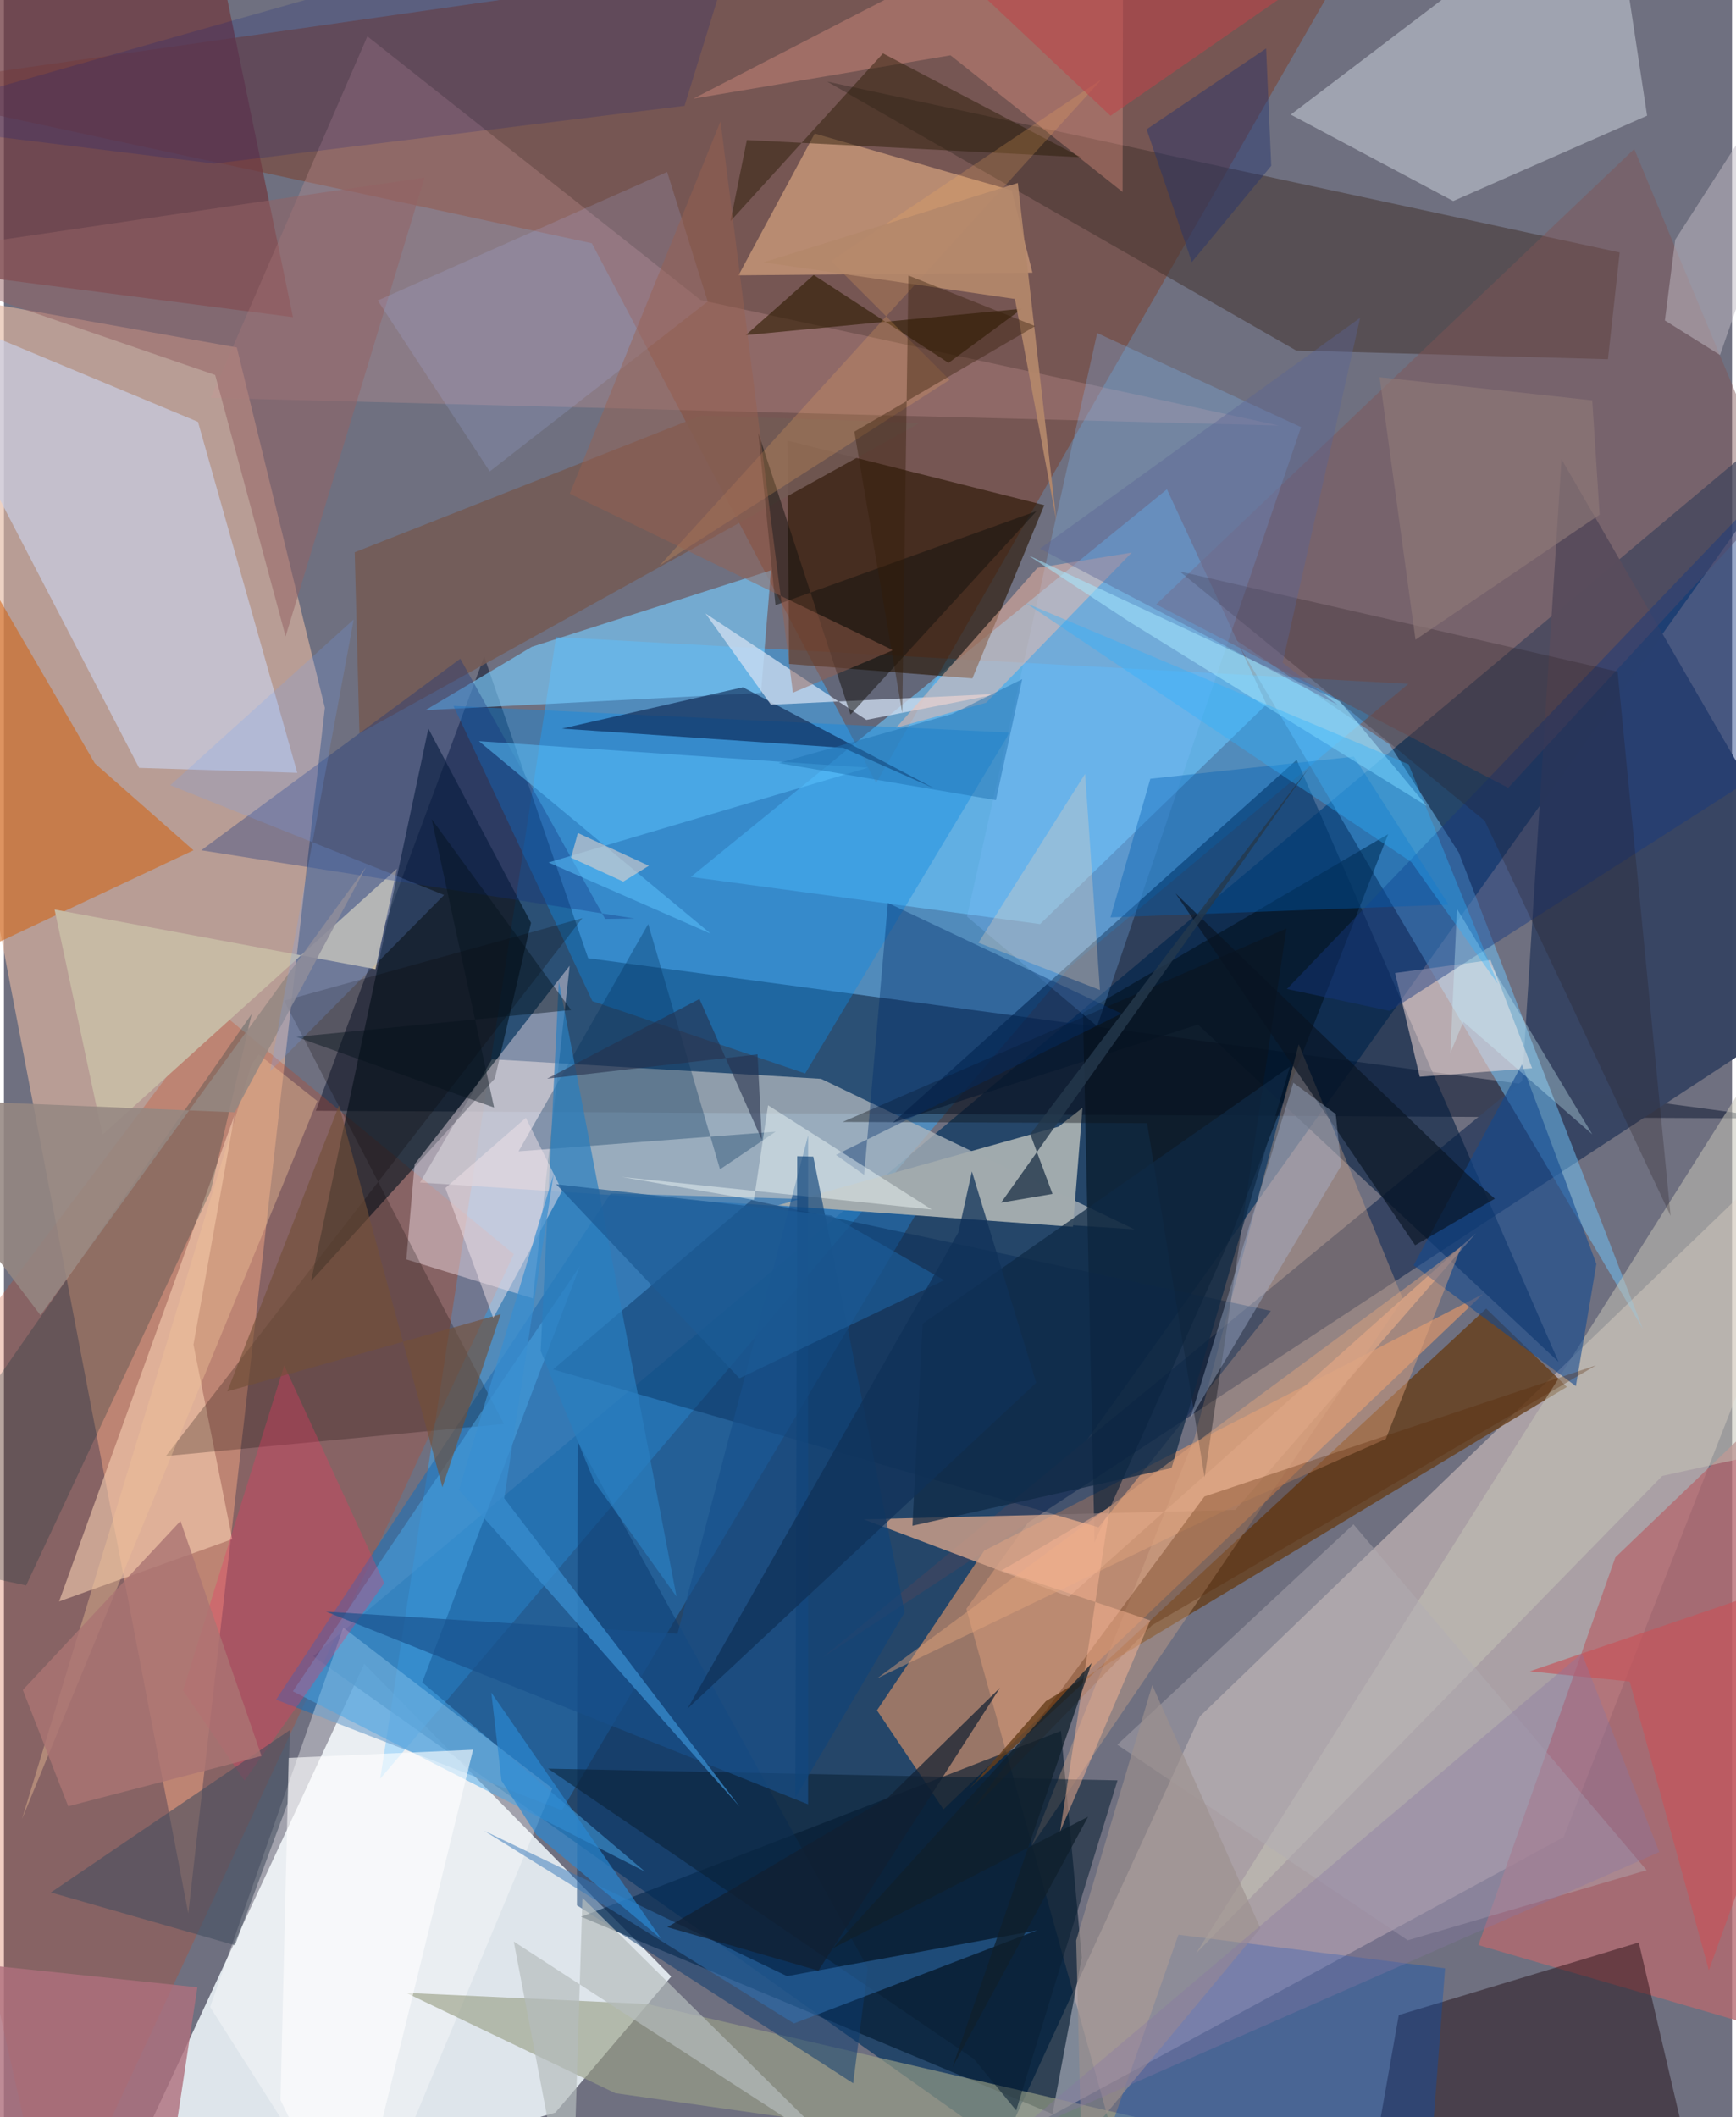 <svg xmlns="http://www.w3.org/2000/svg" width="228" height="278" viewBox="0 0 836 1024"><path fill="#6f7080" d="M0 0h836v1024H0z"/><path fill="#eff6fa" fill-opacity=".871" d="M266.741 1021.799l56.063-65.835-148.528-151.258L43.386 1086z"/><path fill="#01315e" fill-opacity=".663" d="M465.604 778.12L898 172.683 149.58 801.051 551.203 1086z"/><path fill="#e2b8a2" fill-opacity=".631" d="M-62 136.985L89.178 925.449l66.07-583.134-42.597-174.262z"/><path fill="#2eacfe" fill-opacity=".463" d="M267.105 308.14l-85.07 552.161 334.018-393.117 163.344-136.427z"/><path fill="#fce5d8" fill-opacity=".416" d="M484.066 1035.488l270.481-146.945L898 522.16 578.573 830.123z"/><path fill="#000e28" fill-opacity=".471" d="M150.867 537.257l707.476 3.745-575.737-77.56-50.281-145.902z"/><path fill="#832903" fill-opacity=".361" d="M421.936 378.674L674.67-62-62 43.048l346.411 74.625z"/><path fill="#b1b8bd" fill-opacity=".745" d="M395.284 521.785l151.607 72.81-345.618-22.654 34.828-59.62z"/><path fill="#384562" fill-opacity=".988" d="M734.485 522.772L395.98 801.735 898 471.91 753.495 222.066z"/><path fill="#fda066" fill-opacity=".537" d="M454.495 875.102l260.948-249.18L474.24 749.984l-51.906 77.247z"/><path fill="#6cc8ff" fill-opacity=".592" d="M332.312 424.115l230.316-187.466 48.153 104.029L501.23 446.96z"/><path fill="#00192e" fill-opacity=".624" d="M507.23 1022.468l14.186-75.676-10.074-109.59-232.06 89.875z"/><path fill="#cc4016" fill-opacity=".259" d="M-62 707.388l165.204-219.075L246.64 606.57 23.32 1086z"/><path fill="#001d3f" fill-opacity=".58" d="M430.012 542.992l147.622-47.453 174.422 163.133L625.38 367.499z"/><path fill="#281400" fill-opacity=".612" d="M379.827 321.118l88.663 6.997 34.788-83.804-124.327-31.23z"/><path fill="#bdc4ce" fill-opacity=".612" d="M777.052-62l17.853 117.95-93.8 41.294L622.52 55.43z"/><path fill="#70c8ff" fill-opacity=".482" d="M670.313 360.063l33.485 52.3 89.079 230.441-196.978-333.28z"/><path fill="#673e1b" fill-opacity=".808" d="M756.109 670.778L504.09 822.752l-37.123 42.422 250.093-232.23z"/><path fill="#cacfe6" fill-opacity=".682" d="M65.394 371.394L-53.378 142.62l147.245 61.415 48.043 169.75z"/><path fill="#01111e" fill-opacity=".596" d="M205.312 352.399l49.66 93.957-17.498 75.283-88.907 97.993z"/><path fill="#b56970" fill-opacity=".78" d="M779.554 753.233l-66.25 187.54L898 994.624l-34.476-321.951z"/><path fill="#246eb1" fill-opacity=".627" d="M293.522 577.248l-161.89 244.81 138.274 53.521 174.65-293.969z"/><path fill="#190008" fill-opacity=".431" d="M674.777 974.607l116.103-35.1 20.03 85.615L655.132 1086z"/><path fill="#00101e" fill-opacity=".588" d="M592.644 600.303l76.993-196.85L522 489.864l5.595 256.142z"/><path fill="#f9e6ef" fill-opacity=".427" d="M198.664 563.109l-4.001 46.01 61.182 18.858 17.838-160.894z"/><path fill="#e9b387" fill-opacity=".576" d="M487.512 92.077L392.23 64.602l-36.877 68.56 142.19-1.279z"/><path fill="#443330" fill-opacity=".537" d="M775.973 173.757l5.684-51.65-383.397-82.64 226.883 130.065z"/><path fill="#703b41" fill-opacity=".753" d="M95.308-62l44.51 215.409-157.61-20.41L-50.015-62z"/><path fill="#78ccfe" fill-opacity=".639" d="M203.883 343.482l51.516-30.645 115.681-37.003-4.853 59.306z"/><path fill="#d06313" fill-opacity=".561" d="M91.692 411.254l-47.727-42.071L-62 187.056v296.702z"/><path fill="#108be3" fill-opacity=".408" d="M486.528 354.33l-98.913 164.853-102.958-34.991-67.179-142.744z"/><path fill="#f6cfb3" fill-opacity=".588" d="M26.673 774.567l84.91-235.236-19.908 111.004 18.752 94.112z"/><path fill="#fff" fill-opacity=".353" d="M173.107 1086l92.201-221.036-101.139-77.74-64.44 183.484z"/><path fill="#ca9795" fill-opacity=".302" d="M100.092 192.424l75.719-174.852 161.253 127.584 279.677 60.66z"/><path fill="#d3a98a" fill-opacity=".365" d="M576.047 695.176l50.328-190.116 50.415 123.325-179.778 264.59z"/><path fill="#825554" fill-opacity=".451" d="M727.715 381.038l130.502-141.596-69.533-167.378-231.276 220.253z"/><path fill="#a1aaad" fill-opacity=".992" d="M521.753 535.813l-11.552 9.118-135.777 38.022 142.723 10.431z"/><path fill="#9aa187" fill-opacity=".643" d="M815.49 1086L311.143 969.263l-116.565-5.38 101.205 48.522z"/><path fill="#ffe4dd" fill-opacity=".51" d="M684.903 520.781l54.384-4.121-20.14-52.326-46.163 6.277z"/><path fill="#d6a48b" fill-opacity=".78" d="M595.71 730.289l116.313-133.772-196.859 175.751-99.257-37.416z"/><path fill="#002653" fill-opacity=".384" d="M529.558 738.714l83.341-104.68-251.312-53.608-95.915 81.902z"/><path fill="#004fbc" fill-opacity=".341" d="M535.367 1029.498l32.814-93.744 128.996 16.236-8.728 115.846z"/><path fill="#735a55" fill-opacity=".886" d="M337.574 200.9l105.358 3.673-270.956 150.153-2.282-87.606z"/><path fill="#0a0200" fill-opacity=".235" d="M241.828 688.705l-106.291-204.7 144.277-39.932-201.49 260.184z"/><path fill="#00133e" fill-opacity=".541" d="M357.48 332.409l92.887 49.064-44.351-19.766-136.153-9.294z"/><path fill="#c7bba4" fill-opacity=".984" d="M24.476 439.902l23.197 108.901L190.108 420.16l-10.346 48.608z"/><path fill="#012c35" fill-opacity=".243" d="M10.736 766.791L-62 751.351l181.846-260.919-19.85 85.73z"/><path fill="#ffa591" fill-opacity=".31" d="M541.43-59.647L333.57 47.698 457.903 26.73l83.26 66.122z"/><path fill="#80c1fe" fill-opacity=".263" d="M627.498 206.587l-98.623-45.5-62.982 282.24 62.95 53.013z"/><path fill="#c5c4b7" fill-opacity=".533" d="M802.214 713.864l-225.52 230.938L898 435.218l-56.042 269.87z"/><path fill="#163881" fill-opacity=".439" d="M670.42 488.961l-49.743-10.627 275.395-287.78-15.968 163.913z"/><path fill="#124890" fill-opacity=".584" d="M770.365 611.335l-36-96.508-52.438 97.13 78.517 58.469z"/><path fill="#0b396e" fill-opacity=".51" d="M417.916 951.936l-7.097 55.662-133.633-86.07.375-224.375z"/><path fill="#d1dff1" fill-opacity=".753" d="M417.223 348.186l-77.835-51.46 31.657 44.1 110.14-5.23z"/><path fill="#48a6e7" fill-opacity=".506" d="M278.616 612.35L139.78 818.02l170.296 87.175-107.725-91.501z"/><path fill="#022f5b" fill-opacity=".325" d="M373.324 547.351l-26.92 18.214-34.735-118.631-62.717 109.934z"/><path fill="#ee3a65" fill-opacity=".325" d="M183.959 765.692l-48.371-105.294-48.945 157.26 29.718 43.53z"/><path fill="#0a2034" fill-opacity=".549" d="M489.697 1020.735l49.012-159.65-275.49-5.654L469.19 995.82z"/><path fill="#10317b" fill-opacity=".325" d="M95.458 411.254l209.514 32.988-14.117.219-70.095-125.854z"/><path fill="#ffc0a8" fill-opacity=".455" d="M499.936 274.67l45.647-7.418-70.415 72.615-43.513 12.111z"/><path fill="#424d5f" fill-opacity=".565" d="M22.703 915.316l115.646-78.557-1.076 35.314-25.548 68.778z"/><path fill="#26191f" fill-opacity=".251" d="M780.634 324.847l25.644 263.21-89.93-191.072-147.571-120.61z"/><path fill="#001482" fill-opacity=".176" d="M101.755 79.12L-62 58.925 364.184-62 329.257 51.171z"/><path fill="#005eb3" fill-opacity=".384" d="M698.863 437.537l-45.806-71.575-98.473 10.708-19.26 67.03z"/><path fill="#af707d" fill-opacity=".808" d="M93.58 961.17L-62 944.767-37.589 1086l114.903-17.449z"/><path fill="#2d1b01" fill-opacity=".604" d="M492.53 149.31l-35.568 26.206L391.734 133l-32.868 29.089z"/><path fill="#b2aeb4" fill-opacity=".427" d="M794.684 904.546l-141.82-167.273-114.257 106.59 140.498 94.589z"/><path fill="#0e1115" fill-opacity=".392" d="M620.432 449.092l-214.72 93.563 147.305.583 27.807 171.24z"/><path fill="#5bc4ff" fill-opacity=".506" d="M229.77 358.48l112.127 93.105-78.468-34.438 154.51-45.831z"/><path fill="#a6e9ff" fill-opacity=".518" d="M495.499 268.546l48.722 32.051 144.118 89.23-42.188-50.735z"/><path fill="#0e2945" fill-opacity=".718" d="M622.12 515.876L444.414 640.232l-4.91 97.711 125.359-27.929z"/><path fill="#2b1c08" fill-opacity=".478" d="M351.492 106.922l7.912-39.191 161.44 8.31-95.588-50.235z"/><path fill="#946264" fill-opacity=".522" d="M203.521 85.868l-67.264 221.937-34.075-126.442L-62 124.941z"/><path fill="#bfbac3" fill-opacity=".506" d="M830.179 171.713L898-23.105l-89.502 139.081-4.987 39.018z"/><path fill="#e4a57d" fill-opacity=".443" d="M668.476 696.015l36.639-93.204-282.678 208.925 173.217-83.48z"/><path fill="#542400" fill-opacity=".298" d="M555.414 786.07l-87.109 89.469 112.457-151.736 189.46-63.457z"/><path fill="#012e6c" fill-opacity=".384" d="M540.62 490.233L402.51 558.6l13.619 9.634 11.48-131.539z"/><path fill="#3174b8" fill-opacity=".49" d="M382.194 978.664l-149.86-93.16 146.507 70.272 120.947-22.125z"/><path fill="#abbcfd" fill-opacity=".176" d="M340.466 145.84l-105.461 82.177-54.175-82.684 140-62.172z"/><path fill="#f1c399" fill-opacity=".396" d="M123.252 509.962l-3.515 4.815L8.757 879.744l142.83-347.19z"/><path fill="#c75358" fill-opacity=".647" d="M738.127 808.356l48.362 4.933 38.29 139.64 71.93-198.587z"/><path fill="#f6d6b9" fill-opacity=".294" d="M524.309 392.524l5.893 86.293-58.781-22.846 51.598-81.67z"/><path fill="#14120e" fill-opacity=".51" d="M364.937 209.382l44.586 136.23 90.013-98.407-126.283 45.479z"/><path fill="#948781" fill-opacity=".875" d="M-62 530.84l79.667 105.267L175.11 419.404l-63.423 118.577z"/><path fill="#081422" fill-opacity=".639" d="M682.679 602.29L566.81 432.108l141.137 135.957 13.314 11.695z"/><path fill="#adbddb" fill-opacity=".361" d="M646.907 563.817l-73.144 122.746 50.014-162.886 20.483 15.156z"/><path fill="#17508b" fill-opacity=".655" d="M325.824 790.22l63.212-241.063-.022 323.531-233.18-93.196z"/><path fill="#2a89d3" fill-opacity=".675" d="M235.767 818.618l82.187 119.131-60.261-50.226-16.997-26.29z"/><path fill="#2a7ebf" fill-opacity=".706" d="M285.652 716.756l39.716 55.464-56.925-297.615-8.8 178.845z"/><path fill="#735038" fill-opacity=".631" d="M108.05 672.977l132.254-37.372-28.193 83.704-50.018-184.675z"/><path fill="#b5bdbc" fill-opacity=".69" d="M279.854 917.897l125.77 124.33-158.992-103.164L274.63 1086z"/><path fill="#596494" fill-opacity=".404" d="M656.08 153.714l-37.508 166.832 26.76 20.462-144.138-75.631z"/><path fill="#f6fffe" fill-opacity=".435" d="M362.805 580.344l-63.981-11.099 150.023 15.77-79.199-50.433z"/><path fill="#fff" fill-opacity=".604" d="M226.944 846.3l-89.184 3.93-3.974 165.499 34.31 70.271z"/><path fill="#f0e2e8" fill-opacity=".49" d="M213.541 574.59l23.172 62.862 33.309-61.536-17.543-35.26z"/><path fill="#ab7473" fill-opacity=".808" d="M85.404 735.646l39.19 113.658-93.51 24.312-21.948-56.23z"/><path fill="#faae62" fill-opacity=".212" d="M457.465 183.696l-57.463-57.499L531.115 38.27 317.11 273.645z"/><path fill="#9d918e" fill-opacity=".651" d="M607.827 932.626l-52.31-117.601-36.804 123.5 2.459 98.24z"/><path fill="#23326f" fill-opacity=".439" d="M610.603 23.413L552.78 62.556l21.88 64.21 38.419-46.59z"/><path fill="#fbb696" fill-opacity=".478" d="M554.572 783.729l-72.046-24.089 52.501-30.76-24.125 157.091z"/><path fill="#d0f6ff" fill-opacity=".325" d="M706.001 494.21l-6.26 15.07 3.18-69.737 65.47 109.092z"/><path fill="#111f32" fill-opacity=".714" d="M394.014 953.126l87.849-136.805-54.306 53.202-106.628 62.561z"/><path fill="#398ed0" fill-opacity=".725" d="M355.896 873.835L220.12 720.553l45.776-152.636-23.891 156.748z"/><path fill="#26314c" fill-opacity=".584" d="M364.565 509.96l2.075 41.325-30.173-68.112-73.7 38.537z"/><path fill="#907a78" fill-opacity=".635" d="M682.869 309.402l89.07-60.465-3.563-55.288L665.5 182.451z"/><path fill="#8877a4" fill-opacity=".349" d="M471.615 1046.77l39.919-23.823 289.247-127.17-37.436-96.103z"/><path fill="#104479" fill-opacity=".655" d="M391.533 559.404l44.21 220.398-52.914 89.7.931-310.292z"/><path fill="#bd4449" fill-opacity=".565" d="M580.39-62L421.663-51.1l113.66 107.104L705.806-62z"/><path fill="#98614f" fill-opacity=".459" d="M346.646 58.696l-72.911 180.086 156.377 75.711-48.444 20.54z"/><path fill="#1c5b95" fill-opacity=".718" d="M454.84 619.178l-54.593-31.28L267.14 572.77l88.678 93.857z"/><path fill="#103259" fill-opacity=".737" d="M499.368 668.787l-31.1-102.197-6.53 29.444-131.046 230.349z"/><path fill="#b5886b" fill-opacity=".918" d="M367.493 126.878l121.578 17.73 20.054 107.172L490.48 88.505z"/><path fill="#2bb3ff" fill-opacity=".361" d="M494.393 291.703l185.135 77.96 43.157 106.154-41.84-58.886z"/><path fill="#e0d2ca" fill-opacity=".592" d="M299.59 426.402l12.386-7.669-34.338-15.833-3.284 11.937z"/><path fill="#03111c" fill-opacity=".424" d="M237.124 535.683l-95.682-34.173 132.94-12.986-67.464-92.333z"/><path fill="#73a4f8" fill-opacity=".212" d="M212.925 432.879l-132.44-53.107 88.725-80.162-40.468 218.535z"/><path fill="#1f72b3" fill-opacity=".478" d="M374.775 369.063l105.106 17.924 12.72-58.506-33.981 16.864z"/><path fill="#331b06" fill-opacity=".384" d="M434.575 344.792l-23.183-136.007 87.501-51.054-61.346-24.483z"/><path fill="#25384c" fill-opacity=".804" d="M496.502 548.586l10.759 28.867-24.872 4.222L631.27 371.41z"/><path fill="#10202c" fill-opacity=".745" d="M400.974 942.306l123.493-63.6-65.565 121.079 67.303-195.418z"/></svg>